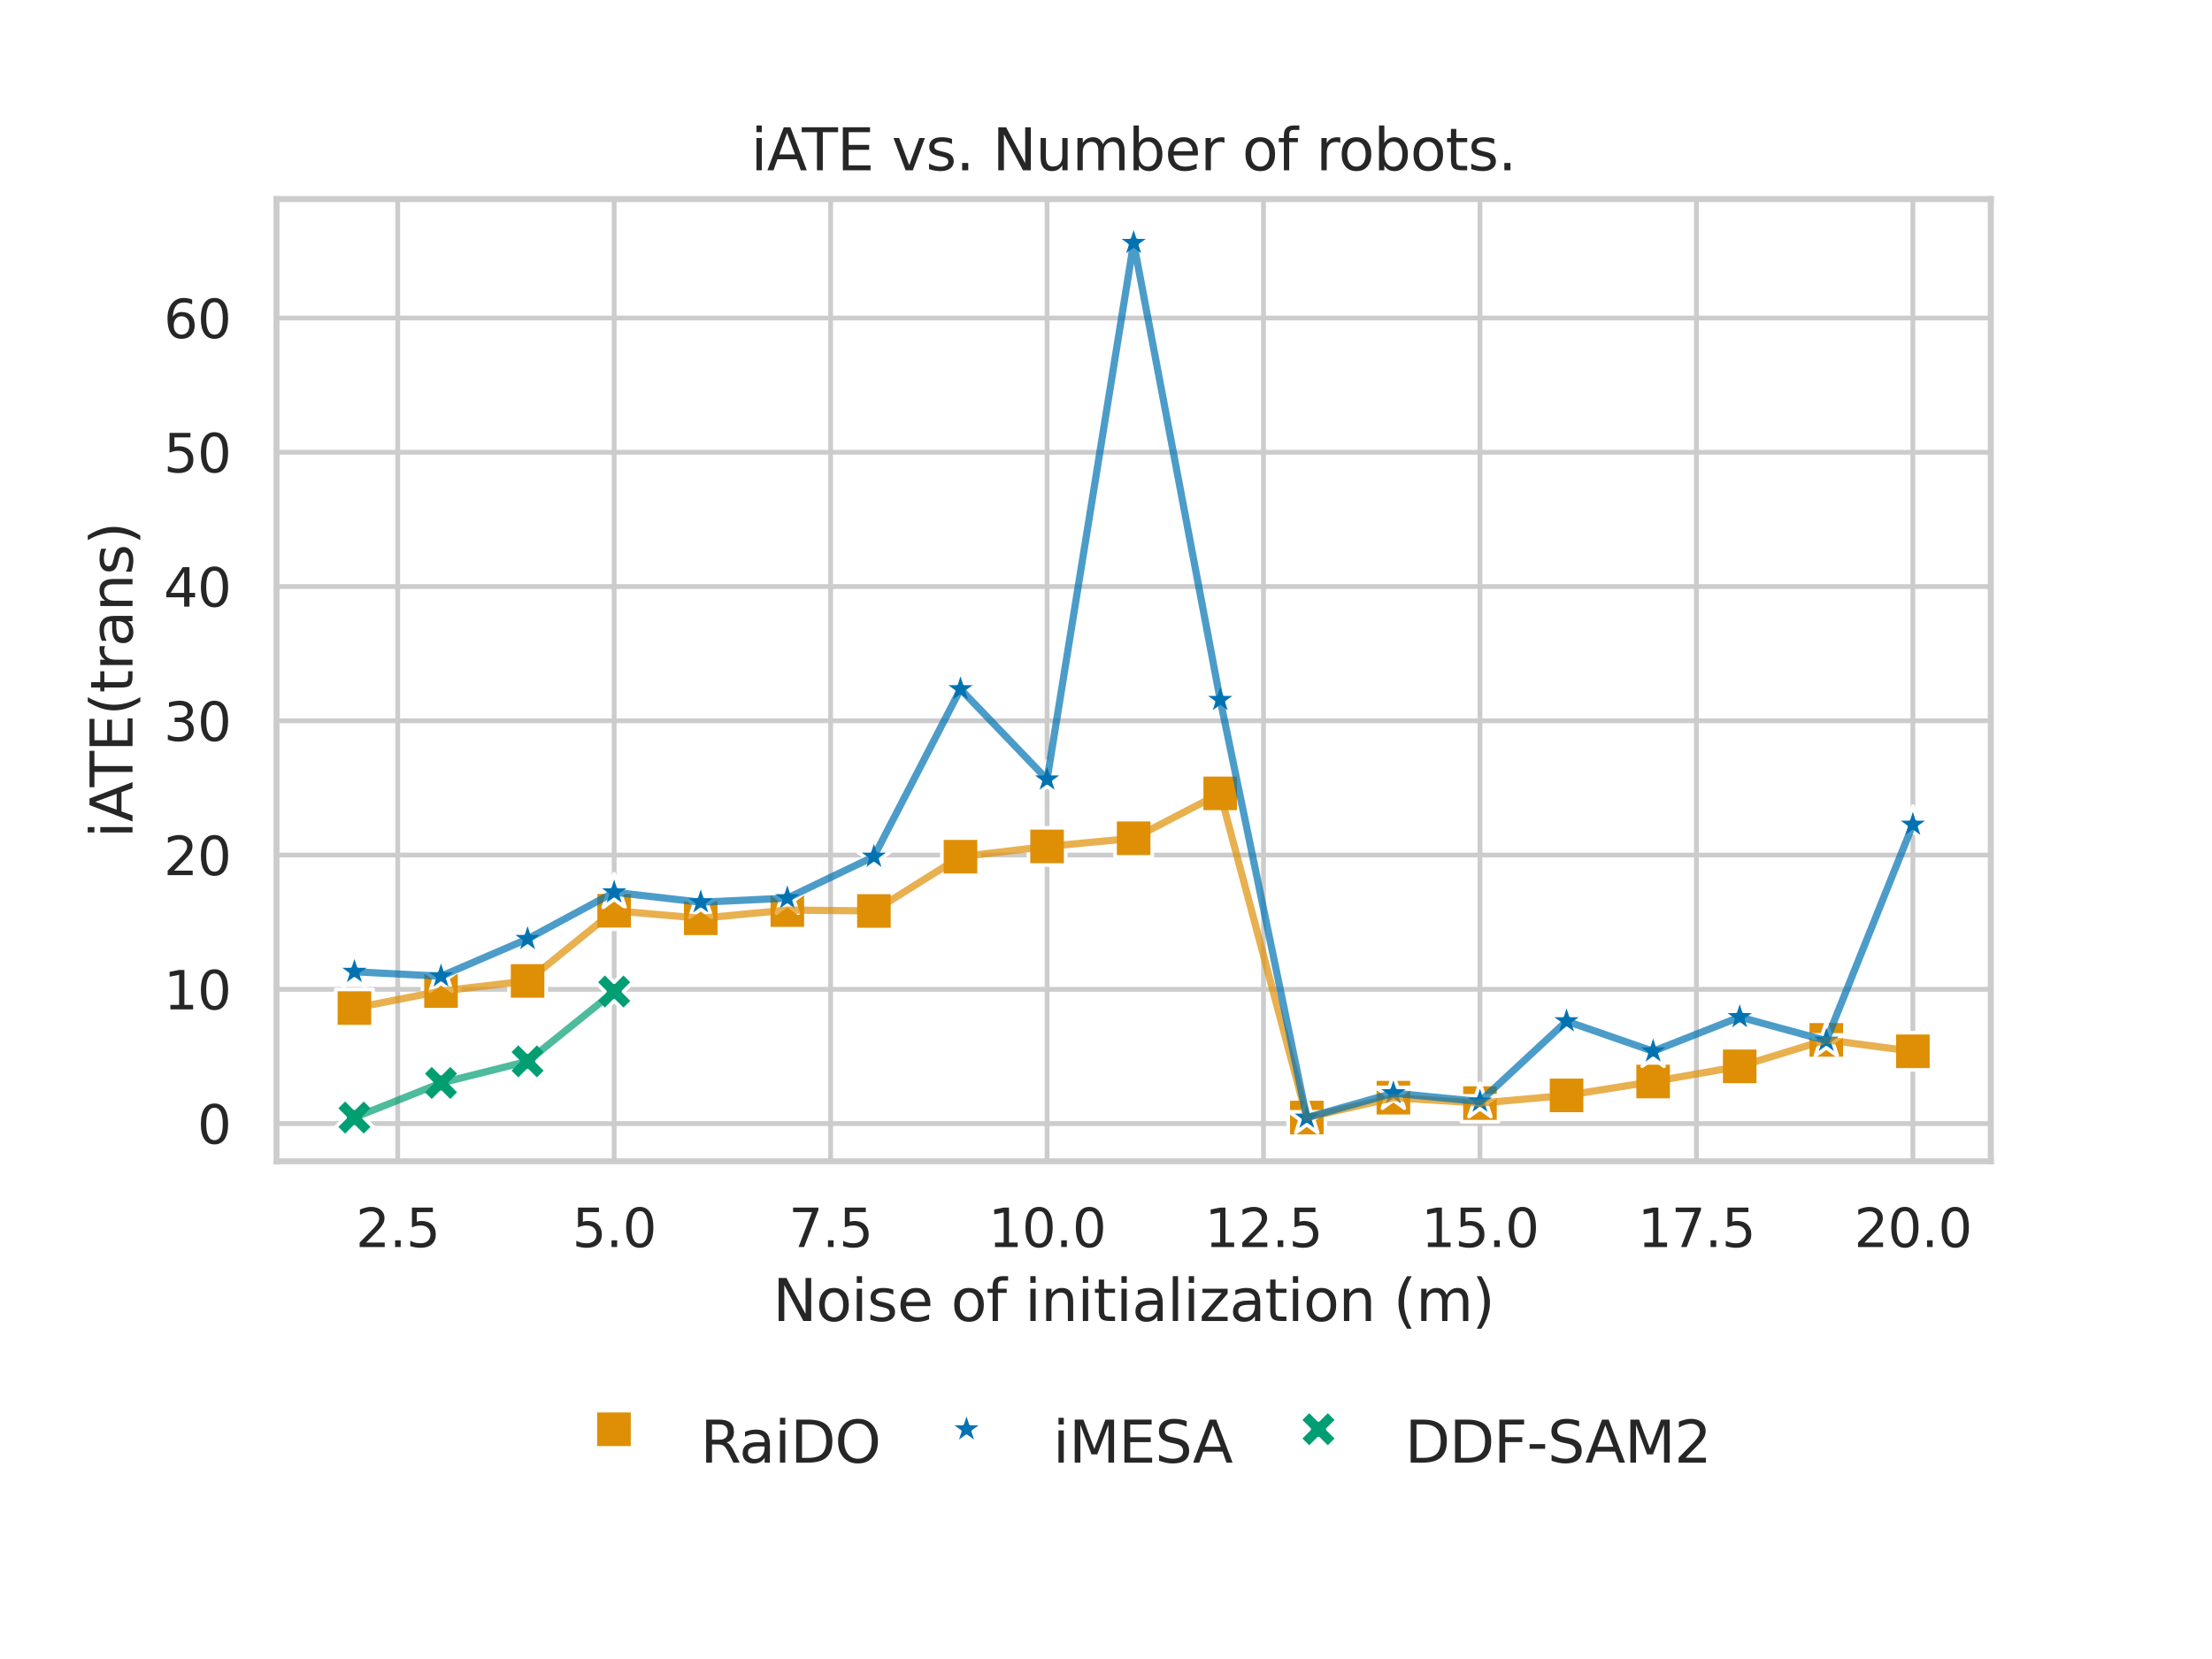 <?xml version="1.0" encoding="utf-8" standalone="no"?>
<!DOCTYPE svg PUBLIC "-//W3C//DTD SVG 1.1//EN"
  "http://www.w3.org/Graphics/SVG/1.1/DTD/svg11.dtd">
<svg xmlns:xlink="http://www.w3.org/1999/xlink" width="460.8pt" height="345.6pt" viewBox="0 0 460.8 345.6" xmlns="http://www.w3.org/2000/svg" version="1.1">
 <defs>
  <style type="text/css">*{stroke-linejoin: round; stroke-linecap: butt}</style>
 </defs>
 <g id="figure_1">
  <g id="patch_1">
   <path d="M 0 345.6 
L 460.8 345.6 
L 460.8 0 
L 0 0 
z
" style="fill: #ffffff"/>
  </g>
  <g id="axes_1">
   <g id="patch_2">
    <path d="M 57.6 241.92 
L 414.72 241.92 
L 414.72 41.472 
L 57.6 41.472 
z
" style="fill: #ffffff"/>
   </g>
   <g id="matplotlib.axis_1">
    <g id="xtick_1">
     <g id="line2d_1">
      <path d="M 82.851 241.92 
L 82.851 41.472 
" clip-path="url(#pfd9e10a434)" style="fill: none; stroke: #cccccc; stroke-linecap: round"/>
     </g>
     <g id="text_1">
      <!-- 2.5 -->
      <g style="fill: #262626" transform="translate(74.104 259.778)scale(0.11 -0.11)">
       <defs>
        <path id="DejaVuSans-32" d="M 1228 531 
L 3431 531 
L 3431 0 
L 469 0 
L 469 531 
Q 828 903 1448 1529 
Q 2069 2156 2228 2338 
Q 2531 2678 2651 2914 
Q 2772 3150 2772 3378 
Q 2772 3750 2511 3984 
Q 2250 4219 1831 4219 
Q 1534 4219 1204 4116 
Q 875 4013 500 3803 
L 500 4441 
Q 881 4594 1212 4672 
Q 1544 4750 1819 4750 
Q 2544 4750 2975 4387 
Q 3406 4025 3406 3419 
Q 3406 3131 3298 2873 
Q 3191 2616 2906 2266 
Q 2828 2175 2409 1742 
Q 1991 1309 1228 531 
z
" transform="scale(0.016)"/>
        <path id="DejaVuSans-2e" d="M 684 794 
L 1344 794 
L 1344 0 
L 684 0 
L 684 794 
z
" transform="scale(0.016)"/>
        <path id="DejaVuSans-35" d="M 691 4666 
L 3169 4666 
L 3169 4134 
L 1269 4134 
L 1269 2991 
Q 1406 3038 1543 3061 
Q 1681 3084 1819 3084 
Q 2600 3084 3056 2656 
Q 3513 2228 3513 1497 
Q 3513 744 3044 326 
Q 2575 -91 1722 -91 
Q 1428 -91 1123 -41 
Q 819 9 494 109 
L 494 744 
Q 775 591 1075 516 
Q 1375 441 1709 441 
Q 2250 441 2565 725 
Q 2881 1009 2881 1497 
Q 2881 1984 2565 2268 
Q 2250 2553 1709 2553 
Q 1456 2553 1204 2497 
Q 953 2441 691 2322 
L 691 4666 
z
" transform="scale(0.016)"/>
       </defs>
       <use xlink:href="#DejaVuSans-32"/>
       <use xlink:href="#DejaVuSans-2e" x="63.623"/>
       <use xlink:href="#DejaVuSans-35" x="95.41"/>
      </g>
     </g>
    </g>
    <g id="xtick_2">
     <g id="line2d_2">
      <path d="M 127.942 241.92 
L 127.942 41.472 
" clip-path="url(#pfd9e10a434)" style="fill: none; stroke: #cccccc; stroke-linecap: round"/>
     </g>
     <g id="text_2">
      <!-- 5.0 -->
      <g style="fill: #262626" transform="translate(119.195 259.778)scale(0.11 -0.11)">
       <defs>
        <path id="DejaVuSans-30" d="M 2034 4250 
Q 1547 4250 1301 3770 
Q 1056 3291 1056 2328 
Q 1056 1369 1301 889 
Q 1547 409 2034 409 
Q 2525 409 2770 889 
Q 3016 1369 3016 2328 
Q 3016 3291 2770 3770 
Q 2525 4250 2034 4250 
z
M 2034 4750 
Q 2819 4750 3233 4129 
Q 3647 3509 3647 2328 
Q 3647 1150 3233 529 
Q 2819 -91 2034 -91 
Q 1250 -91 836 529 
Q 422 1150 422 2328 
Q 422 3509 836 4129 
Q 1250 4750 2034 4750 
z
" transform="scale(0.016)"/>
       </defs>
       <use xlink:href="#DejaVuSans-35"/>
       <use xlink:href="#DejaVuSans-2e" x="63.623"/>
       <use xlink:href="#DejaVuSans-30" x="95.41"/>
      </g>
     </g>
    </g>
    <g id="xtick_3">
     <g id="line2d_3">
      <path d="M 173.033 241.92 
L 173.033 41.472 
" clip-path="url(#pfd9e10a434)" style="fill: none; stroke: #cccccc; stroke-linecap: round"/>
     </g>
     <g id="text_3">
      <!-- 7.5 -->
      <g style="fill: #262626" transform="translate(164.286 259.778)scale(0.11 -0.11)">
       <defs>
        <path id="DejaVuSans-37" d="M 525 4666 
L 3525 4666 
L 3525 4397 
L 1831 0 
L 1172 0 
L 2766 4134 
L 525 4134 
L 525 4666 
z
" transform="scale(0.016)"/>
       </defs>
       <use xlink:href="#DejaVuSans-37"/>
       <use xlink:href="#DejaVuSans-2e" x="63.623"/>
       <use xlink:href="#DejaVuSans-35" x="95.41"/>
      </g>
     </g>
    </g>
    <g id="xtick_4">
     <g id="line2d_4">
      <path d="M 218.124 241.92 
L 218.124 41.472 
" clip-path="url(#pfd9e10a434)" style="fill: none; stroke: #cccccc; stroke-linecap: round"/>
     </g>
     <g id="text_4">
      <!-- 10.0 -->
      <g style="fill: #262626" transform="translate(205.878 259.778)scale(0.11 -0.11)">
       <defs>
        <path id="DejaVuSans-31" d="M 794 531 
L 1825 531 
L 1825 4091 
L 703 3866 
L 703 4441 
L 1819 4666 
L 2450 4666 
L 2450 531 
L 3481 531 
L 3481 0 
L 794 0 
L 794 531 
z
" transform="scale(0.016)"/>
       </defs>
       <use xlink:href="#DejaVuSans-31"/>
       <use xlink:href="#DejaVuSans-30" x="63.623"/>
       <use xlink:href="#DejaVuSans-2e" x="127.246"/>
       <use xlink:href="#DejaVuSans-30" x="159.033"/>
      </g>
     </g>
    </g>
    <g id="xtick_5">
     <g id="line2d_5">
      <path d="M 263.215 241.92 
L 263.215 41.472 
" clip-path="url(#pfd9e10a434)" style="fill: none; stroke: #cccccc; stroke-linecap: round"/>
     </g>
     <g id="text_5">
      <!-- 12.5 -->
      <g style="fill: #262626" transform="translate(250.968 259.778)scale(0.11 -0.11)">
       <use xlink:href="#DejaVuSans-31"/>
       <use xlink:href="#DejaVuSans-32" x="63.623"/>
       <use xlink:href="#DejaVuSans-2e" x="127.246"/>
       <use xlink:href="#DejaVuSans-35" x="159.033"/>
      </g>
     </g>
    </g>
    <g id="xtick_6">
     <g id="line2d_6">
      <path d="M 308.305 241.92 
L 308.305 41.472 
" clip-path="url(#pfd9e10a434)" style="fill: none; stroke: #cccccc; stroke-linecap: round"/>
     </g>
     <g id="text_6">
      <!-- 15.0 -->
      <g style="fill: #262626" transform="translate(296.059 259.778)scale(0.11 -0.11)">
       <use xlink:href="#DejaVuSans-31"/>
       <use xlink:href="#DejaVuSans-35" x="63.623"/>
       <use xlink:href="#DejaVuSans-2e" x="127.246"/>
       <use xlink:href="#DejaVuSans-30" x="159.033"/>
      </g>
     </g>
    </g>
    <g id="xtick_7">
     <g id="line2d_7">
      <path d="M 353.396 241.92 
L 353.396 41.472 
" clip-path="url(#pfd9e10a434)" style="fill: none; stroke: #cccccc; stroke-linecap: round"/>
     </g>
     <g id="text_7">
      <!-- 17.5 -->
      <g style="fill: #262626" transform="translate(341.15 259.778)scale(0.11 -0.11)">
       <use xlink:href="#DejaVuSans-31"/>
       <use xlink:href="#DejaVuSans-37" x="63.623"/>
       <use xlink:href="#DejaVuSans-2e" x="127.246"/>
       <use xlink:href="#DejaVuSans-35" x="159.033"/>
      </g>
     </g>
    </g>
    <g id="xtick_8">
     <g id="line2d_8">
      <path d="M 398.487 241.92 
L 398.487 41.472 
" clip-path="url(#pfd9e10a434)" style="fill: none; stroke: #cccccc; stroke-linecap: round"/>
     </g>
     <g id="text_8">
      <!-- 20.0 -->
      <g style="fill: #262626" transform="translate(386.241 259.778)scale(0.11 -0.11)">
       <use xlink:href="#DejaVuSans-32"/>
       <use xlink:href="#DejaVuSans-30" x="63.623"/>
       <use xlink:href="#DejaVuSans-2e" x="127.246"/>
       <use xlink:href="#DejaVuSans-30" x="159.033"/>
      </g>
     </g>
    </g>
    <g id="text_9">
     <!-- Noise of initialization (m) -->
     <g style="fill: #262626" transform="translate(161.001 275.184)scale(0.12 -0.12)">
      <defs>
       <path id="DejaVuSans-4e" d="M 628 4666 
L 1478 4666 
L 3547 763 
L 3547 4666 
L 4159 4666 
L 4159 0 
L 3309 0 
L 1241 3903 
L 1241 0 
L 628 0 
L 628 4666 
z
" transform="scale(0.016)"/>
       <path id="DejaVuSans-6f" d="M 1959 3097 
Q 1497 3097 1228 2736 
Q 959 2375 959 1747 
Q 959 1119 1226 758 
Q 1494 397 1959 397 
Q 2419 397 2687 759 
Q 2956 1122 2956 1747 
Q 2956 2369 2687 2733 
Q 2419 3097 1959 3097 
z
M 1959 3584 
Q 2709 3584 3137 3096 
Q 3566 2609 3566 1747 
Q 3566 888 3137 398 
Q 2709 -91 1959 -91 
Q 1206 -91 779 398 
Q 353 888 353 1747 
Q 353 2609 779 3096 
Q 1206 3584 1959 3584 
z
" transform="scale(0.016)"/>
       <path id="DejaVuSans-69" d="M 603 3500 
L 1178 3500 
L 1178 0 
L 603 0 
L 603 3500 
z
M 603 4863 
L 1178 4863 
L 1178 4134 
L 603 4134 
L 603 4863 
z
" transform="scale(0.016)"/>
       <path id="DejaVuSans-73" d="M 2834 3397 
L 2834 2853 
Q 2591 2978 2328 3040 
Q 2066 3103 1784 3103 
Q 1356 3103 1142 2972 
Q 928 2841 928 2578 
Q 928 2378 1081 2264 
Q 1234 2150 1697 2047 
L 1894 2003 
Q 2506 1872 2764 1633 
Q 3022 1394 3022 966 
Q 3022 478 2636 193 
Q 2250 -91 1575 -91 
Q 1294 -91 989 -36 
Q 684 19 347 128 
L 347 722 
Q 666 556 975 473 
Q 1284 391 1588 391 
Q 1994 391 2212 530 
Q 2431 669 2431 922 
Q 2431 1156 2273 1281 
Q 2116 1406 1581 1522 
L 1381 1569 
Q 847 1681 609 1914 
Q 372 2147 372 2553 
Q 372 3047 722 3315 
Q 1072 3584 1716 3584 
Q 2034 3584 2315 3537 
Q 2597 3491 2834 3397 
z
" transform="scale(0.016)"/>
       <path id="DejaVuSans-65" d="M 3597 1894 
L 3597 1613 
L 953 1613 
Q 991 1019 1311 708 
Q 1631 397 2203 397 
Q 2534 397 2845 478 
Q 3156 559 3463 722 
L 3463 178 
Q 3153 47 2828 -22 
Q 2503 -91 2169 -91 
Q 1331 -91 842 396 
Q 353 884 353 1716 
Q 353 2575 817 3079 
Q 1281 3584 2069 3584 
Q 2775 3584 3186 3129 
Q 3597 2675 3597 1894 
z
M 3022 2063 
Q 3016 2534 2758 2815 
Q 2500 3097 2075 3097 
Q 1594 3097 1305 2825 
Q 1016 2553 972 2059 
L 3022 2063 
z
" transform="scale(0.016)"/>
       <path id="DejaVuSans-20" transform="scale(0.016)"/>
       <path id="DejaVuSans-66" d="M 2375 4863 
L 2375 4384 
L 1825 4384 
Q 1516 4384 1395 4259 
Q 1275 4134 1275 3809 
L 1275 3500 
L 2222 3500 
L 2222 3053 
L 1275 3053 
L 1275 0 
L 697 0 
L 697 3053 
L 147 3053 
L 147 3500 
L 697 3500 
L 697 3744 
Q 697 4328 969 4595 
Q 1241 4863 1831 4863 
L 2375 4863 
z
" transform="scale(0.016)"/>
       <path id="DejaVuSans-6e" d="M 3513 2113 
L 3513 0 
L 2938 0 
L 2938 2094 
Q 2938 2591 2744 2837 
Q 2550 3084 2163 3084 
Q 1697 3084 1428 2787 
Q 1159 2491 1159 1978 
L 1159 0 
L 581 0 
L 581 3500 
L 1159 3500 
L 1159 2956 
Q 1366 3272 1645 3428 
Q 1925 3584 2291 3584 
Q 2894 3584 3203 3211 
Q 3513 2838 3513 2113 
z
" transform="scale(0.016)"/>
       <path id="DejaVuSans-74" d="M 1172 4494 
L 1172 3500 
L 2356 3500 
L 2356 3053 
L 1172 3053 
L 1172 1153 
Q 1172 725 1289 603 
Q 1406 481 1766 481 
L 2356 481 
L 2356 0 
L 1766 0 
Q 1100 0 847 248 
Q 594 497 594 1153 
L 594 3053 
L 172 3053 
L 172 3500 
L 594 3500 
L 594 4494 
L 1172 4494 
z
" transform="scale(0.016)"/>
       <path id="DejaVuSans-61" d="M 2194 1759 
Q 1497 1759 1228 1600 
Q 959 1441 959 1056 
Q 959 750 1161 570 
Q 1363 391 1709 391 
Q 2188 391 2477 730 
Q 2766 1069 2766 1631 
L 2766 1759 
L 2194 1759 
z
M 3341 1997 
L 3341 0 
L 2766 0 
L 2766 531 
Q 2569 213 2275 61 
Q 1981 -91 1556 -91 
Q 1019 -91 701 211 
Q 384 513 384 1019 
Q 384 1609 779 1909 
Q 1175 2209 1959 2209 
L 2766 2209 
L 2766 2266 
Q 2766 2663 2505 2880 
Q 2244 3097 1772 3097 
Q 1472 3097 1187 3025 
Q 903 2953 641 2809 
L 641 3341 
Q 956 3463 1253 3523 
Q 1550 3584 1831 3584 
Q 2591 3584 2966 3190 
Q 3341 2797 3341 1997 
z
" transform="scale(0.016)"/>
       <path id="DejaVuSans-6c" d="M 603 4863 
L 1178 4863 
L 1178 0 
L 603 0 
L 603 4863 
z
" transform="scale(0.016)"/>
       <path id="DejaVuSans-7a" d="M 353 3500 
L 3084 3500 
L 3084 2975 
L 922 459 
L 3084 459 
L 3084 0 
L 275 0 
L 275 525 
L 2438 3041 
L 353 3041 
L 353 3500 
z
" transform="scale(0.016)"/>
       <path id="DejaVuSans-28" d="M 1984 4856 
Q 1566 4138 1362 3434 
Q 1159 2731 1159 2009 
Q 1159 1288 1364 580 
Q 1569 -128 1984 -844 
L 1484 -844 
Q 1016 -109 783 600 
Q 550 1309 550 2009 
Q 550 2706 781 3412 
Q 1013 4119 1484 4856 
L 1984 4856 
z
" transform="scale(0.016)"/>
       <path id="DejaVuSans-6d" d="M 3328 2828 
Q 3544 3216 3844 3400 
Q 4144 3584 4550 3584 
Q 5097 3584 5394 3201 
Q 5691 2819 5691 2113 
L 5691 0 
L 5113 0 
L 5113 2094 
Q 5113 2597 4934 2840 
Q 4756 3084 4391 3084 
Q 3944 3084 3684 2787 
Q 3425 2491 3425 1978 
L 3425 0 
L 2847 0 
L 2847 2094 
Q 2847 2600 2669 2842 
Q 2491 3084 2119 3084 
Q 1678 3084 1418 2786 
Q 1159 2488 1159 1978 
L 1159 0 
L 581 0 
L 581 3500 
L 1159 3500 
L 1159 2956 
Q 1356 3278 1631 3431 
Q 1906 3584 2284 3584 
Q 2666 3584 2933 3390 
Q 3200 3197 3328 2828 
z
" transform="scale(0.016)"/>
       <path id="DejaVuSans-29" d="M 513 4856 
L 1013 4856 
Q 1481 4119 1714 3412 
Q 1947 2706 1947 2009 
Q 1947 1309 1714 600 
Q 1481 -109 1013 -844 
L 513 -844 
Q 928 -128 1133 580 
Q 1338 1288 1338 2009 
Q 1338 2731 1133 3434 
Q 928 4138 513 4856 
z
" transform="scale(0.016)"/>
      </defs>
      <use xlink:href="#DejaVuSans-4e"/>
      <use xlink:href="#DejaVuSans-6f" x="74.805"/>
      <use xlink:href="#DejaVuSans-69" x="135.986"/>
      <use xlink:href="#DejaVuSans-73" x="163.77"/>
      <use xlink:href="#DejaVuSans-65" x="215.869"/>
      <use xlink:href="#DejaVuSans-20" x="277.393"/>
      <use xlink:href="#DejaVuSans-6f" x="309.18"/>
      <use xlink:href="#DejaVuSans-66" x="370.361"/>
      <use xlink:href="#DejaVuSans-20" x="405.566"/>
      <use xlink:href="#DejaVuSans-69" x="437.354"/>
      <use xlink:href="#DejaVuSans-6e" x="465.137"/>
      <use xlink:href="#DejaVuSans-69" x="528.516"/>
      <use xlink:href="#DejaVuSans-74" x="556.299"/>
      <use xlink:href="#DejaVuSans-69" x="595.508"/>
      <use xlink:href="#DejaVuSans-61" x="623.291"/>
      <use xlink:href="#DejaVuSans-6c" x="684.57"/>
      <use xlink:href="#DejaVuSans-69" x="712.354"/>
      <use xlink:href="#DejaVuSans-7a" x="740.137"/>
      <use xlink:href="#DejaVuSans-61" x="792.627"/>
      <use xlink:href="#DejaVuSans-74" x="853.906"/>
      <use xlink:href="#DejaVuSans-69" x="893.115"/>
      <use xlink:href="#DejaVuSans-6f" x="920.898"/>
      <use xlink:href="#DejaVuSans-6e" x="982.08"/>
      <use xlink:href="#DejaVuSans-20" x="1045.459"/>
      <use xlink:href="#DejaVuSans-28" x="1077.246"/>
      <use xlink:href="#DejaVuSans-6d" x="1116.26"/>
      <use xlink:href="#DejaVuSans-29" x="1213.672"/>
     </g>
    </g>
   </g>
   <g id="matplotlib.axis_2">
    <g id="ytick_1">
     <g id="line2d_9">
      <path d="M 57.6 234.062 
L 414.72 234.062 
" clip-path="url(#pfd9e10a434)" style="fill: none; stroke: #cccccc; stroke-linecap: round"/>
     </g>
     <g id="text_10">
      <!-- 0 -->
      <g style="fill: #262626" transform="translate(41.101 238.241)scale(0.11 -0.11)">
       <use xlink:href="#DejaVuSans-30"/>
      </g>
     </g>
    </g>
    <g id="ytick_2">
     <g id="line2d_10">
      <path d="M 57.6 206.093 
L 414.72 206.093 
" clip-path="url(#pfd9e10a434)" style="fill: none; stroke: #cccccc; stroke-linecap: round"/>
     </g>
     <g id="text_11">
      <!-- 10 -->
      <g style="fill: #262626" transform="translate(34.102 210.272)scale(0.11 -0.11)">
       <use xlink:href="#DejaVuSans-31"/>
       <use xlink:href="#DejaVuSans-30" x="63.623"/>
      </g>
     </g>
    </g>
    <g id="ytick_3">
     <g id="line2d_11">
      <path d="M 57.6 178.124 
L 414.72 178.124 
" clip-path="url(#pfd9e10a434)" style="fill: none; stroke: #cccccc; stroke-linecap: round"/>
     </g>
     <g id="text_12">
      <!-- 20 -->
      <g style="fill: #262626" transform="translate(34.102 182.303)scale(0.11 -0.11)">
       <use xlink:href="#DejaVuSans-32"/>
       <use xlink:href="#DejaVuSans-30" x="63.623"/>
      </g>
     </g>
    </g>
    <g id="ytick_4">
     <g id="line2d_12">
      <path d="M 57.6 150.155 
L 414.72 150.155 
" clip-path="url(#pfd9e10a434)" style="fill: none; stroke: #cccccc; stroke-linecap: round"/>
     </g>
     <g id="text_13">
      <!-- 30 -->
      <g style="fill: #262626" transform="translate(34.102 154.334)scale(0.11 -0.11)">
       <defs>
        <path id="DejaVuSans-33" d="M 2597 2516 
Q 3050 2419 3304 2112 
Q 3559 1806 3559 1356 
Q 3559 666 3084 287 
Q 2609 -91 1734 -91 
Q 1441 -91 1130 -33 
Q 819 25 488 141 
L 488 750 
Q 750 597 1062 519 
Q 1375 441 1716 441 
Q 2309 441 2620 675 
Q 2931 909 2931 1356 
Q 2931 1769 2642 2001 
Q 2353 2234 1838 2234 
L 1294 2234 
L 1294 2753 
L 1863 2753 
Q 2328 2753 2575 2939 
Q 2822 3125 2822 3475 
Q 2822 3834 2567 4026 
Q 2313 4219 1838 4219 
Q 1578 4219 1281 4162 
Q 984 4106 628 3988 
L 628 4550 
Q 988 4650 1302 4700 
Q 1616 4750 1894 4750 
Q 2613 4750 3031 4423 
Q 3450 4097 3450 3541 
Q 3450 3153 3228 2886 
Q 3006 2619 2597 2516 
z
" transform="scale(0.016)"/>
       </defs>
       <use xlink:href="#DejaVuSans-33"/>
       <use xlink:href="#DejaVuSans-30" x="63.623"/>
      </g>
     </g>
    </g>
    <g id="ytick_5">
     <g id="line2d_13">
      <path d="M 57.6 122.186 
L 414.72 122.186 
" clip-path="url(#pfd9e10a434)" style="fill: none; stroke: #cccccc; stroke-linecap: round"/>
     </g>
     <g id="text_14">
      <!-- 40 -->
      <g style="fill: #262626" transform="translate(34.102 126.366)scale(0.11 -0.11)">
       <defs>
        <path id="DejaVuSans-34" d="M 2419 4116 
L 825 1625 
L 2419 1625 
L 2419 4116 
z
M 2253 4666 
L 3047 4666 
L 3047 1625 
L 3713 1625 
L 3713 1100 
L 3047 1100 
L 3047 0 
L 2419 0 
L 2419 1100 
L 313 1100 
L 313 1709 
L 2253 4666 
z
" transform="scale(0.016)"/>
       </defs>
       <use xlink:href="#DejaVuSans-34"/>
       <use xlink:href="#DejaVuSans-30" x="63.623"/>
      </g>
     </g>
    </g>
    <g id="ytick_6">
     <g id="line2d_14">
      <path d="M 57.6 94.218 
L 414.72 94.218 
" clip-path="url(#pfd9e10a434)" style="fill: none; stroke: #cccccc; stroke-linecap: round"/>
     </g>
     <g id="text_15">
      <!-- 50 -->
      <g style="fill: #262626" transform="translate(34.102 98.397)scale(0.11 -0.11)">
       <use xlink:href="#DejaVuSans-35"/>
       <use xlink:href="#DejaVuSans-30" x="63.623"/>
      </g>
     </g>
    </g>
    <g id="ytick_7">
     <g id="line2d_15">
      <path d="M 57.6 66.249 
L 414.72 66.249 
" clip-path="url(#pfd9e10a434)" style="fill: none; stroke: #cccccc; stroke-linecap: round"/>
     </g>
     <g id="text_16">
      <!-- 60 -->
      <g style="fill: #262626" transform="translate(34.102 70.428)scale(0.11 -0.11)">
       <defs>
        <path id="DejaVuSans-36" d="M 2113 2584 
Q 1688 2584 1439 2293 
Q 1191 2003 1191 1497 
Q 1191 994 1439 701 
Q 1688 409 2113 409 
Q 2538 409 2786 701 
Q 3034 994 3034 1497 
Q 3034 2003 2786 2293 
Q 2538 2584 2113 2584 
z
M 3366 4563 
L 3366 3988 
Q 3128 4100 2886 4159 
Q 2644 4219 2406 4219 
Q 1781 4219 1451 3797 
Q 1122 3375 1075 2522 
Q 1259 2794 1537 2939 
Q 1816 3084 2150 3084 
Q 2853 3084 3261 2657 
Q 3669 2231 3669 1497 
Q 3669 778 3244 343 
Q 2819 -91 2113 -91 
Q 1303 -91 875 529 
Q 447 1150 447 2328 
Q 447 3434 972 4092 
Q 1497 4750 2381 4750 
Q 2619 4750 2861 4703 
Q 3103 4656 3366 4563 
z
" transform="scale(0.016)"/>
       </defs>
       <use xlink:href="#DejaVuSans-36"/>
       <use xlink:href="#DejaVuSans-30" x="63.623"/>
      </g>
     </g>
    </g>
    <g id="text_17">
     <!-- iATE(trans) -->
     <g style="fill: #262626" transform="translate(27.607 174.564)rotate(-90)scale(0.12 -0.12)">
      <defs>
       <path id="DejaVuSans-41" d="M 2188 4044 
L 1331 1722 
L 3047 1722 
L 2188 4044 
z
M 1831 4666 
L 2547 4666 
L 4325 0 
L 3669 0 
L 3244 1197 
L 1141 1197 
L 716 0 
L 50 0 
L 1831 4666 
z
" transform="scale(0.016)"/>
       <path id="DejaVuSans-54" d="M -19 4666 
L 3928 4666 
L 3928 4134 
L 2272 4134 
L 2272 0 
L 1638 0 
L 1638 4134 
L -19 4134 
L -19 4666 
z
" transform="scale(0.016)"/>
       <path id="DejaVuSans-45" d="M 628 4666 
L 3578 4666 
L 3578 4134 
L 1259 4134 
L 1259 2753 
L 3481 2753 
L 3481 2222 
L 1259 2222 
L 1259 531 
L 3634 531 
L 3634 0 
L 628 0 
L 628 4666 
z
" transform="scale(0.016)"/>
       <path id="DejaVuSans-72" d="M 2631 2963 
Q 2534 3019 2420 3045 
Q 2306 3072 2169 3072 
Q 1681 3072 1420 2755 
Q 1159 2438 1159 1844 
L 1159 0 
L 581 0 
L 581 3500 
L 1159 3500 
L 1159 2956 
Q 1341 3275 1631 3429 
Q 1922 3584 2338 3584 
Q 2397 3584 2469 3576 
Q 2541 3569 2628 3553 
L 2631 2963 
z
" transform="scale(0.016)"/>
      </defs>
      <use xlink:href="#DejaVuSans-69"/>
      <use xlink:href="#DejaVuSans-41" x="27.783"/>
      <use xlink:href="#DejaVuSans-54" x="88.441"/>
      <use xlink:href="#DejaVuSans-45" x="149.525"/>
      <use xlink:href="#DejaVuSans-28" x="212.709"/>
      <use xlink:href="#DejaVuSans-74" x="251.723"/>
      <use xlink:href="#DejaVuSans-72" x="290.932"/>
      <use xlink:href="#DejaVuSans-61" x="332.045"/>
      <use xlink:href="#DejaVuSans-6e" x="393.324"/>
      <use xlink:href="#DejaVuSans-73" x="456.703"/>
      <use xlink:href="#DejaVuSans-29" x="508.803"/>
     </g>
    </g>
   </g>
   <g id="PathCollection_1">
    <defs>
     <path id="m0cbde98fac" d="M -3.873 3.873 
L 3.873 3.873 
L 3.873 -3.873 
L -3.873 -3.873 
z
" style="stroke: #ffffff; stroke-width: 0.75"/>
    </defs>
    <g clip-path="url(#pfd9e10a434)">
     <use xlink:href="#m0cbde98fac" x="73.833" y="209.998" style="fill: #de8f05; stroke: #ffffff; stroke-width: 0.75"/>
     <use xlink:href="#m0cbde98fac" x="91.869" y="206.46" style="fill: #de8f05; stroke: #ffffff; stroke-width: 0.75"/>
     <use xlink:href="#m0cbde98fac" x="109.905" y="204.341" style="fill: #de8f05; stroke: #ffffff; stroke-width: 0.75"/>
     <use xlink:href="#m0cbde98fac" x="127.942" y="189.725" style="fill: #de8f05; stroke: #ffffff; stroke-width: 0.75"/>
     <use xlink:href="#m0cbde98fac" x="145.978" y="191.288" style="fill: #de8f05; stroke: #ffffff; stroke-width: 0.75"/>
     <use xlink:href="#m0cbde98fac" x="164.015" y="189.583" style="fill: #de8f05; stroke: #ffffff; stroke-width: 0.75"/>
     <use xlink:href="#m0cbde98fac" x="182.051" y="189.766" style="fill: #de8f05; stroke: #ffffff; stroke-width: 0.75"/>
     <use xlink:href="#m0cbde98fac" x="200.087" y="178.466" style="fill: #de8f05; stroke: #ffffff; stroke-width: 0.75"/>
     <use xlink:href="#m0cbde98fac" x="218.124" y="176.33" style="fill: #de8f05; stroke: #ffffff; stroke-width: 0.75"/>
     <use xlink:href="#m0cbde98fac" x="236.16" y="174.626" style="fill: #de8f05; stroke: #ffffff; stroke-width: 0.75"/>
     <use xlink:href="#m0cbde98fac" x="254.196" y="165.269" style="fill: #de8f05; stroke: #ffffff; stroke-width: 0.75"/>
     <use xlink:href="#m0cbde98fac" x="272.233" y="232.809" style="fill: #de8f05; stroke: #ffffff; stroke-width: 0.75"/>
     <use xlink:href="#m0cbde98fac" x="290.269" y="228.667" style="fill: #de8f05; stroke: #ffffff; stroke-width: 0.75"/>
     <use xlink:href="#m0cbde98fac" x="308.305" y="229.796" style="fill: #de8f05; stroke: #ffffff; stroke-width: 0.75"/>
     <use xlink:href="#m0cbde98fac" x="326.342" y="228.187" style="fill: #de8f05; stroke: #ffffff; stroke-width: 0.75"/>
     <use xlink:href="#m0cbde98fac" x="344.378" y="225.302" style="fill: #de8f05; stroke: #ffffff; stroke-width: 0.75"/>
     <use xlink:href="#m0cbde98fac" x="362.415" y="222.143" style="fill: #de8f05; stroke: #ffffff; stroke-width: 0.75"/>
     <use xlink:href="#m0cbde98fac" x="380.451" y="216.624" style="fill: #de8f05; stroke: #ffffff; stroke-width: 0.75"/>
     <use xlink:href="#m0cbde98fac" x="398.487" y="219.001" style="fill: #de8f05; stroke: #ffffff; stroke-width: 0.75"/>
    </g>
   </g>
   <g id="PathCollection_2">
    <defs>
     <path id="mfd266d5bf9" d="M 0 -3.873 
L -0.87 -1.197 
L -3.683 -1.197 
L -1.407 0.457 
L -2.276 3.133 
L -0 1.479 
L 2.276 3.133 
L 1.407 0.457 
L 3.683 -1.197 
L 0.87 -1.197 
z
" style="stroke: #ffffff; stroke-width: 0.75"/>
    </defs>
    <g clip-path="url(#pfd9e10a434)">
     <use xlink:href="#mfd266d5bf9" x="73.833" y="202.435" style="fill: #0173b2; stroke: #ffffff; stroke-width: 0.75"/>
     <use xlink:href="#mfd266d5bf9" x="91.869" y="203.362" style="fill: #0173b2; stroke: #ffffff; stroke-width: 0.75"/>
     <use xlink:href="#mfd266d5bf9" x="109.905" y="195.591" style="fill: #0173b2; stroke: #ffffff; stroke-width: 0.75"/>
     <use xlink:href="#mfd266d5bf9" x="127.942" y="185.881" style="fill: #0173b2; stroke: #ffffff; stroke-width: 0.75"/>
     <use xlink:href="#mfd266d5bf9" x="145.978" y="187.948" style="fill: #0173b2; stroke: #ffffff; stroke-width: 0.75"/>
     <use xlink:href="#mfd266d5bf9" x="164.015" y="187.097" style="fill: #0173b2; stroke: #ffffff; stroke-width: 0.75"/>
     <use xlink:href="#mfd266d5bf9" x="182.051" y="178.445" style="fill: #0173b2; stroke: #ffffff; stroke-width: 0.75"/>
     <use xlink:href="#mfd266d5bf9" x="200.087" y="143.562" style="fill: #0173b2; stroke: #ffffff; stroke-width: 0.75"/>
     <use xlink:href="#mfd266d5bf9" x="218.124" y="162.359" style="fill: #0173b2; stroke: #ffffff; stroke-width: 0.75"/>
     <use xlink:href="#mfd266d5bf9" x="236.16" y="50.583" style="fill: #0173b2; stroke: #ffffff; stroke-width: 0.75"/>
     <use xlink:href="#mfd266d5bf9" x="254.196" y="145.793" style="fill: #0173b2; stroke: #ffffff; stroke-width: 0.75"/>
     <use xlink:href="#mfd266d5bf9" x="272.233" y="232.809" style="fill: #0173b2; stroke: #ffffff; stroke-width: 0.75"/>
     <use xlink:href="#mfd266d5bf9" x="290.269" y="227.72" style="fill: #0173b2; stroke: #ffffff; stroke-width: 0.75"/>
     <use xlink:href="#mfd266d5bf9" x="308.305" y="229.476" style="fill: #0173b2; stroke: #ffffff; stroke-width: 0.75"/>
     <use xlink:href="#mfd266d5bf9" x="326.342" y="212.731" style="fill: #0173b2; stroke: #ffffff; stroke-width: 0.75"/>
     <use xlink:href="#mfd266d5bf9" x="344.378" y="218.995" style="fill: #0173b2; stroke: #ffffff; stroke-width: 0.75"/>
     <use xlink:href="#mfd266d5bf9" x="362.415" y="211.871" style="fill: #0173b2; stroke: #ffffff; stroke-width: 0.75"/>
     <use xlink:href="#mfd266d5bf9" x="380.451" y="216.784" style="fill: #0173b2; stroke: #ffffff; stroke-width: 0.75"/>
     <use xlink:href="#mfd266d5bf9" x="398.487" y="171.779" style="fill: #0173b2; stroke: #ffffff; stroke-width: 0.75"/>
    </g>
   </g>
   <g id="PathCollection_3">
    <defs>
     <path id="m2941d2124c" d="M -1.936 3.873 
L 0 1.936 
L 1.936 3.873 
L 3.873 1.936 
L 1.936 0 
L 3.873 -1.936 
L 1.936 -3.873 
L 0 -1.936 
L -1.936 -3.873 
L -3.873 -1.936 
L -1.936 0 
L -3.873 1.936 
z
" style="stroke: #ffffff; stroke-width: 0.75"/>
    </defs>
    <g clip-path="url(#pfd9e10a434)">
     <use xlink:href="#m2941d2124c" x="73.833" y="232.809" style="fill: #029e73; stroke: #ffffff; stroke-width: 0.75"/>
     <use xlink:href="#m2941d2124c" x="91.869" y="225.603" style="fill: #029e73; stroke: #ffffff; stroke-width: 0.75"/>
     <use xlink:href="#m2941d2124c" x="109.905" y="221.099" style="fill: #029e73; stroke: #ffffff; stroke-width: 0.75"/>
     <use xlink:href="#m2941d2124c" x="127.942" y="206.554" style="fill: #029e73; stroke: #ffffff; stroke-width: 0.75"/>
    </g>
   </g>
   <g id="line2d_16">
    <path d="M 73.833 209.998 
L 91.869 206.46 
L 109.905 204.341 
L 127.942 189.725 
L 145.978 191.288 
L 164.015 189.583 
L 182.051 189.766 
L 200.087 178.466 
L 218.124 176.33 
L 236.16 174.626 
L 254.196 165.269 
L 272.233 232.809 
L 290.269 228.667 
L 308.305 229.796 
L 326.342 228.187 
L 344.378 225.302 
L 362.415 222.143 
L 380.451 216.624 
L 398.487 219.001 
" clip-path="url(#pfd9e10a434)" style="fill: none; stroke: #de8f05; stroke-opacity: 0.7; stroke-width: 1.5; stroke-linecap: round"/>
   </g>
   <g id="line2d_17">
    <path d="M 73.833 202.435 
L 91.869 203.362 
L 109.905 195.591 
L 127.942 185.881 
L 145.978 187.948 
L 164.015 187.097 
L 182.051 178.445 
L 200.087 143.562 
L 218.124 162.359 
L 236.16 50.583 
L 254.196 145.793 
L 272.233 232.809 
L 290.269 227.72 
L 308.305 229.476 
L 326.342 212.731 
L 344.378 218.995 
L 362.415 211.871 
L 380.451 216.784 
L 398.487 171.779 
" clip-path="url(#pfd9e10a434)" style="fill: none; stroke: #0173b2; stroke-opacity: 0.7; stroke-width: 1.5; stroke-linecap: round"/>
   </g>
   <g id="line2d_18">
    <path d="M 73.833 232.809 
L 91.869 225.603 
L 109.905 221.099 
L 127.942 206.554 
" clip-path="url(#pfd9e10a434)" style="fill: none; stroke: #029e73; stroke-opacity: 0.7; stroke-width: 1.5; stroke-linecap: round"/>
   </g>
   <g id="patch_3">
    <path d="M 57.6 241.92 
L 57.6 41.472 
" style="fill: none; stroke: #cccccc; stroke-width: 1.25; stroke-linejoin: miter; stroke-linecap: square"/>
   </g>
   <g id="patch_4">
    <path d="M 414.72 241.92 
L 414.72 41.472 
" style="fill: none; stroke: #cccccc; stroke-width: 1.25; stroke-linejoin: miter; stroke-linecap: square"/>
   </g>
   <g id="patch_5">
    <path d="M 57.6 241.92 
L 414.72 241.92 
" style="fill: none; stroke: #cccccc; stroke-width: 1.25; stroke-linejoin: miter; stroke-linecap: square"/>
   </g>
   <g id="patch_6">
    <path d="M 57.6 41.472 
L 414.72 41.472 
" style="fill: none; stroke: #cccccc; stroke-width: 1.25; stroke-linejoin: miter; stroke-linecap: square"/>
   </g>
   <g id="text_18">
    <!-- iATE vs. Number of robots. -->
    <g style="fill: #262626" transform="translate(156.432 35.472)scale(0.12 -0.12)">
     <defs>
      <path id="DejaVuSans-76" d="M 191 3500 
L 800 3500 
L 1894 563 
L 2988 3500 
L 3597 3500 
L 2284 0 
L 1503 0 
L 191 3500 
z
" transform="scale(0.016)"/>
      <path id="DejaVuSans-75" d="M 544 1381 
L 544 3500 
L 1119 3500 
L 1119 1403 
Q 1119 906 1312 657 
Q 1506 409 1894 409 
Q 2359 409 2629 706 
Q 2900 1003 2900 1516 
L 2900 3500 
L 3475 3500 
L 3475 0 
L 2900 0 
L 2900 538 
Q 2691 219 2414 64 
Q 2138 -91 1772 -91 
Q 1169 -91 856 284 
Q 544 659 544 1381 
z
M 1991 3584 
L 1991 3584 
z
" transform="scale(0.016)"/>
      <path id="DejaVuSans-62" d="M 3116 1747 
Q 3116 2381 2855 2742 
Q 2594 3103 2138 3103 
Q 1681 3103 1420 2742 
Q 1159 2381 1159 1747 
Q 1159 1113 1420 752 
Q 1681 391 2138 391 
Q 2594 391 2855 752 
Q 3116 1113 3116 1747 
z
M 1159 2969 
Q 1341 3281 1617 3432 
Q 1894 3584 2278 3584 
Q 2916 3584 3314 3078 
Q 3713 2572 3713 1747 
Q 3713 922 3314 415 
Q 2916 -91 2278 -91 
Q 1894 -91 1617 61 
Q 1341 213 1159 525 
L 1159 0 
L 581 0 
L 581 4863 
L 1159 4863 
L 1159 2969 
z
" transform="scale(0.016)"/>
     </defs>
     <use xlink:href="#DejaVuSans-69"/>
     <use xlink:href="#DejaVuSans-41" x="27.783"/>
     <use xlink:href="#DejaVuSans-54" x="88.441"/>
     <use xlink:href="#DejaVuSans-45" x="149.525"/>
     <use xlink:href="#DejaVuSans-20" x="212.709"/>
     <use xlink:href="#DejaVuSans-76" x="244.496"/>
     <use xlink:href="#DejaVuSans-73" x="303.676"/>
     <use xlink:href="#DejaVuSans-2e" x="355.775"/>
     <use xlink:href="#DejaVuSans-20" x="387.562"/>
     <use xlink:href="#DejaVuSans-4e" x="419.35"/>
     <use xlink:href="#DejaVuSans-75" x="494.154"/>
     <use xlink:href="#DejaVuSans-6d" x="557.533"/>
     <use xlink:href="#DejaVuSans-62" x="654.945"/>
     <use xlink:href="#DejaVuSans-65" x="718.422"/>
     <use xlink:href="#DejaVuSans-72" x="779.945"/>
     <use xlink:href="#DejaVuSans-20" x="821.059"/>
     <use xlink:href="#DejaVuSans-6f" x="852.846"/>
     <use xlink:href="#DejaVuSans-66" x="914.027"/>
     <use xlink:href="#DejaVuSans-20" x="949.232"/>
     <use xlink:href="#DejaVuSans-72" x="981.02"/>
     <use xlink:href="#DejaVuSans-6f" x="1019.883"/>
     <use xlink:href="#DejaVuSans-62" x="1081.064"/>
     <use xlink:href="#DejaVuSans-6f" x="1144.541"/>
     <use xlink:href="#DejaVuSans-74" x="1205.723"/>
     <use xlink:href="#DejaVuSans-73" x="1244.932"/>
     <use xlink:href="#DejaVuSans-2e" x="1297.031"/>
    </g>
   </g>
   <g id="legend_1">
    <g id="PathCollection_4">
     <g>
      <use xlink:href="#m0cbde98fac" x="127.902" y="297.737" style="fill: #de8f05; stroke: #ffffff; stroke-width: 0.75"/>
     </g>
    </g>
    <g id="text_19">
     <!-- RaiDO -->
     <g style="fill: #262626" transform="translate(145.902 304.69)scale(0.12 -0.12)">
      <defs>
       <path id="DejaVuSans-52" d="M 2841 2188 
Q 3044 2119 3236 1894 
Q 3428 1669 3622 1275 
L 4263 0 
L 3584 0 
L 2988 1197 
Q 2756 1666 2539 1819 
Q 2322 1972 1947 1972 
L 1259 1972 
L 1259 0 
L 628 0 
L 628 4666 
L 2053 4666 
Q 2853 4666 3247 4331 
Q 3641 3997 3641 3322 
Q 3641 2881 3436 2590 
Q 3231 2300 2841 2188 
z
M 1259 4147 
L 1259 2491 
L 2053 2491 
Q 2509 2491 2742 2702 
Q 2975 2913 2975 3322 
Q 2975 3731 2742 3939 
Q 2509 4147 2053 4147 
L 1259 4147 
z
" transform="scale(0.016)"/>
       <path id="DejaVuSans-44" d="M 1259 4147 
L 1259 519 
L 2022 519 
Q 2988 519 3436 956 
Q 3884 1394 3884 2338 
Q 3884 3275 3436 3711 
Q 2988 4147 2022 4147 
L 1259 4147 
z
M 628 4666 
L 1925 4666 
Q 3281 4666 3915 4102 
Q 4550 3538 4550 2338 
Q 4550 1131 3912 565 
Q 3275 0 1925 0 
L 628 0 
L 628 4666 
z
" transform="scale(0.016)"/>
       <path id="DejaVuSans-4f" d="M 2522 4238 
Q 1834 4238 1429 3725 
Q 1025 3213 1025 2328 
Q 1025 1447 1429 934 
Q 1834 422 2522 422 
Q 3209 422 3611 934 
Q 4013 1447 4013 2328 
Q 4013 3213 3611 3725 
Q 3209 4238 2522 4238 
z
M 2522 4750 
Q 3503 4750 4090 4092 
Q 4678 3434 4678 2328 
Q 4678 1225 4090 567 
Q 3503 -91 2522 -91 
Q 1538 -91 948 565 
Q 359 1222 359 2328 
Q 359 3434 948 4092 
Q 1538 4750 2522 4750 
z
" transform="scale(0.016)"/>
      </defs>
      <use xlink:href="#DejaVuSans-52"/>
      <use xlink:href="#DejaVuSans-61" x="67.232"/>
      <use xlink:href="#DejaVuSans-69" x="128.512"/>
      <use xlink:href="#DejaVuSans-44" x="156.295"/>
      <use xlink:href="#DejaVuSans-4f" x="233.297"/>
     </g>
    </g>
    <g id="PathCollection_5">
     <g>
      <use xlink:href="#mfd266d5bf9" x="201.344" y="297.737" style="fill: #0173b2; stroke: #ffffff; stroke-width: 0.75"/>
     </g>
    </g>
    <g id="text_20">
     <!-- iMESA -->
     <g style="fill: #262626" transform="translate(219.344 304.69)scale(0.12 -0.12)">
      <defs>
       <path id="DejaVuSans-4d" d="M 628 4666 
L 1569 4666 
L 2759 1491 
L 3956 4666 
L 4897 4666 
L 4897 0 
L 4281 0 
L 4281 4097 
L 3078 897 
L 2444 897 
L 1241 4097 
L 1241 0 
L 628 0 
L 628 4666 
z
" transform="scale(0.016)"/>
       <path id="DejaVuSans-53" d="M 3425 4513 
L 3425 3897 
Q 3066 4069 2747 4153 
Q 2428 4238 2131 4238 
Q 1616 4238 1336 4038 
Q 1056 3838 1056 3469 
Q 1056 3159 1242 3001 
Q 1428 2844 1947 2747 
L 2328 2669 
Q 3034 2534 3370 2195 
Q 3706 1856 3706 1288 
Q 3706 609 3251 259 
Q 2797 -91 1919 -91 
Q 1588 -91 1214 -16 
Q 841 59 441 206 
L 441 856 
Q 825 641 1194 531 
Q 1563 422 1919 422 
Q 2459 422 2753 634 
Q 3047 847 3047 1241 
Q 3047 1584 2836 1778 
Q 2625 1972 2144 2069 
L 1759 2144 
Q 1053 2284 737 2584 
Q 422 2884 422 3419 
Q 422 4038 858 4394 
Q 1294 4750 2059 4750 
Q 2388 4750 2728 4690 
Q 3069 4631 3425 4513 
z
" transform="scale(0.016)"/>
      </defs>
      <use xlink:href="#DejaVuSans-69"/>
      <use xlink:href="#DejaVuSans-4d" x="27.783"/>
      <use xlink:href="#DejaVuSans-45" x="114.062"/>
      <use xlink:href="#DejaVuSans-53" x="177.246"/>
      <use xlink:href="#DejaVuSans-41" x="242.598"/>
     </g>
    </g>
    <g id="PathCollection_6">
     <g>
      <use xlink:href="#m2941d2124c" x="274.666" y="297.737" style="fill: #029e73; stroke: #ffffff; stroke-width: 0.75"/>
     </g>
    </g>
    <g id="text_21">
     <!-- DDF-SAM2 -->
     <g style="fill: #262626" transform="translate(292.666 304.69)scale(0.12 -0.12)">
      <defs>
       <path id="DejaVuSans-46" d="M 628 4666 
L 3309 4666 
L 3309 4134 
L 1259 4134 
L 1259 2759 
L 3109 2759 
L 3109 2228 
L 1259 2228 
L 1259 0 
L 628 0 
L 628 4666 
z
" transform="scale(0.016)"/>
       <path id="DejaVuSans-2d" d="M 313 2009 
L 1997 2009 
L 1997 1497 
L 313 1497 
L 313 2009 
z
" transform="scale(0.016)"/>
      </defs>
      <use xlink:href="#DejaVuSans-44"/>
      <use xlink:href="#DejaVuSans-44" x="77.002"/>
      <use xlink:href="#DejaVuSans-46" x="154.004"/>
      <use xlink:href="#DejaVuSans-2d" x="211.523"/>
      <use xlink:href="#DejaVuSans-53" x="247.607"/>
      <use xlink:href="#DejaVuSans-41" x="312.959"/>
      <use xlink:href="#DejaVuSans-4d" x="381.367"/>
      <use xlink:href="#DejaVuSans-32" x="467.646"/>
     </g>
    </g>
   </g>
  </g>
 </g>
 <defs>
  <clipPath id="pfd9e10a434">
   <rect x="57.6" y="41.472" width="357.12" height="200.448"/>
  </clipPath>
 </defs>
</svg>
